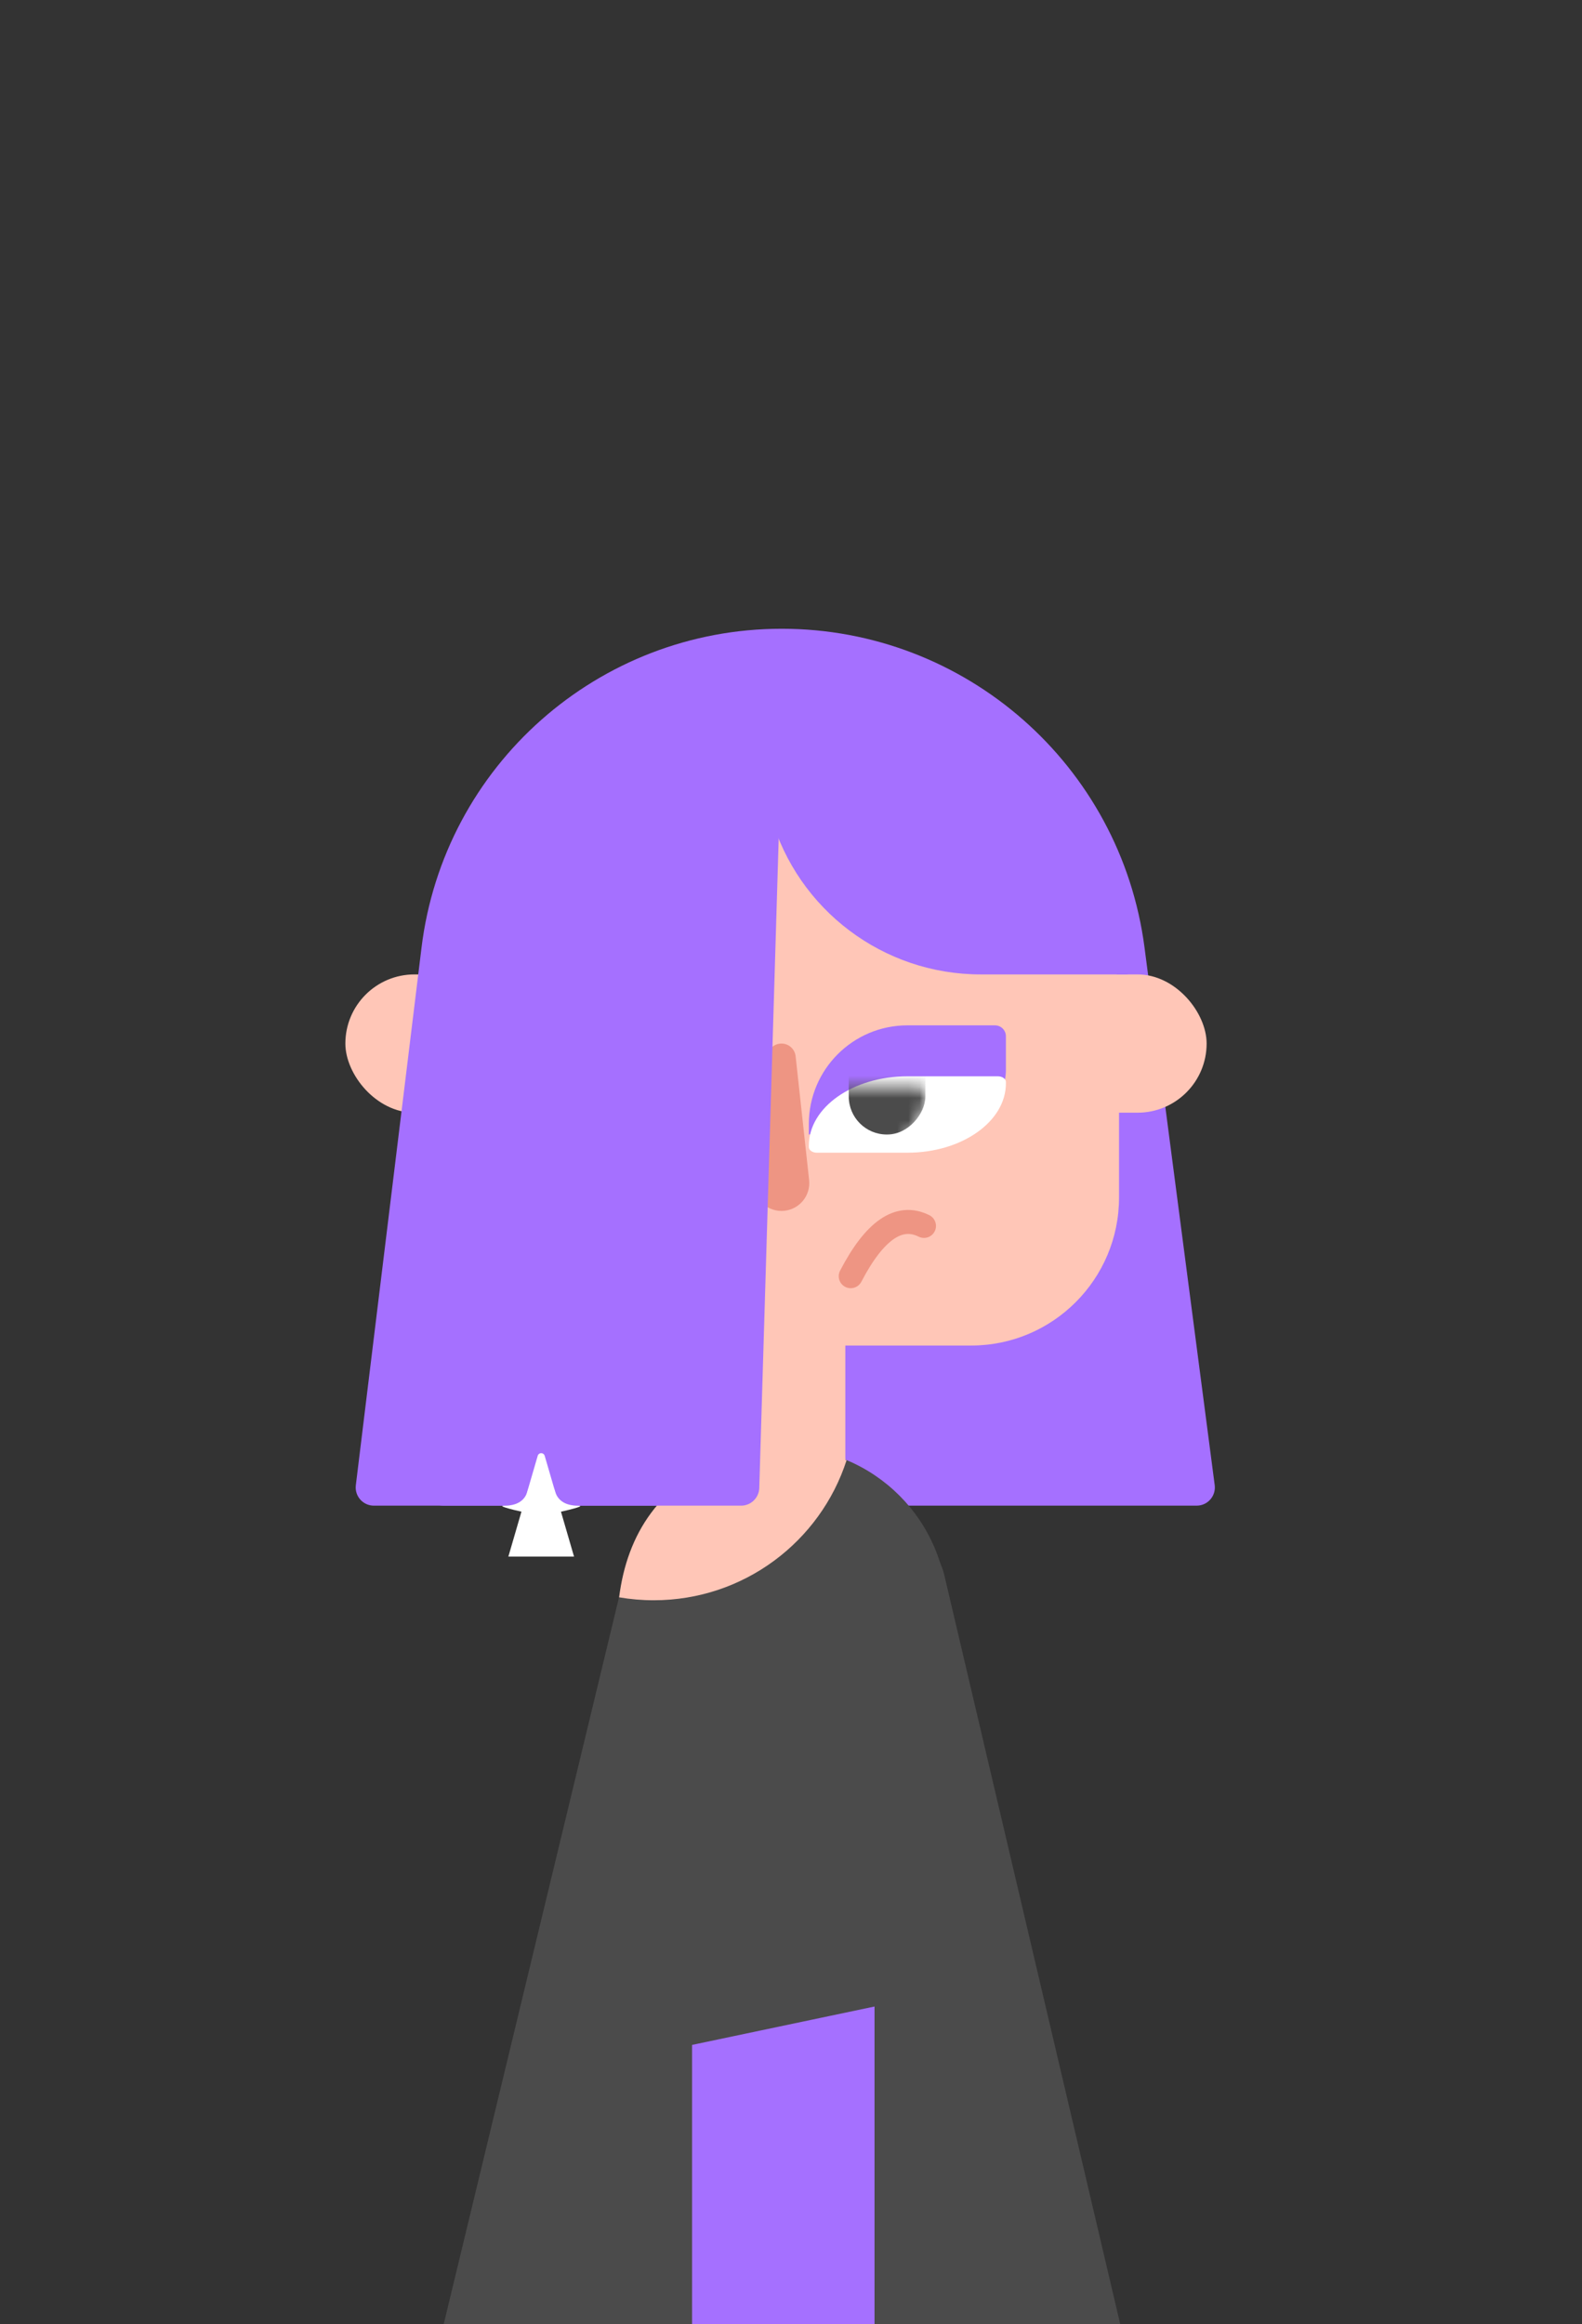 <?xml version="1.0" encoding="UTF-8"?>
<svg width="141px" height="207px" viewBox="0 0 141 207" version="1.1" xmlns="http://www.w3.org/2000/svg" xmlns:xlink="http://www.w3.org/1999/xlink">
    <rect x="0" y="0" width="141" height="207" fill="#333333" stroke="none"/>
    <!-- Generator: Sketch 56.3 (81716) - https://sketch.com -->
    <title>girl</title>
    <desc>Created with Sketch.</desc>
    <defs>
        <path d="M29.491,0 L30.682,0 C46.97,-6.54463965e-15 60.173,13.203 60.173,29.491 L60.173,45.795 C60.173,53.078 54.269,58.981 46.986,58.981 L13.187,58.981 C5.904,58.981 2.66825107e-15,53.078 0,45.795 L0,29.491 C-1.99461731e-15,13.203 13.203,-4.11350139e-15 29.491,0 Z" id="path-1"></path>
        <path d="M8.782,4.537 L0.717,4.537 C0.321,4.537 0,4.763 0,5.041 L0,5.167 C0,8.578 3.932,11.343 8.782,11.343 L16.847,11.343 C17.243,11.343 17.564,11.117 17.564,10.838 L17.564,10.712 C17.564,7.302 13.632,4.537 8.782,4.537 Z" id="path-3"></path>
    </defs>
    <g id="girl" stroke="none" stroke-width="1" fill="none" fill-rule="evenodd">
        <g id="Group-2" transform="translate(22, 56)">
            <rect id="Rectangle-Copy-2761" fill="#FFC6B7" x="8.782" y="30.787" width="16.263" height="12.315" rx="6.157"></rect>
            <path d="M47.671,4.54747351e-13 C64.049,4.51738716e-13 77.887,12.148 80.008,28.388 L86.263,76.272 C86.379,77.159 85.754,77.972 84.866,78.088 C84.797,78.097 84.727,78.102 84.657,78.102 L11.322,78.102 C10.427,78.102 9.702,77.377 9.702,76.482 C9.702,76.416 9.706,76.35 9.714,76.285 L15.567,28.417 C17.551,12.194 31.327,4.57749771e-13 47.671,4.54747351e-13 Z" id="Rectangle-Copy-2746" fill="#A570FF"></path>
            <rect id="Rectangle-Copy-2762" fill="#FFC6B7" x="69.28" y="30.787" width="16.263" height="12.315" rx="6.157"></rect>
            <polygon id="Rectangle-Copy-2747" fill="#FFC6B7" points="42.284 61.574 53.343 61.574 53.343 74.861 42.284 74.861"></polygon>
            <g id="Rectangle-Copy-170-+-Rectangle-Copy-170-Mask-Copy-Copy-Copy-Copy-Copy-Copy-Copy-Copy-Copy-Copy-Copy-Copy-Copy" transform="translate(17.564, 4.861)">
                <mask id="mask-2" fill="white">
                    <use xlink:href="#path-1"></use>
                </mask>
                <use id="Mask" fill="#FFC6B7" xlink:href="#path-1"></use>
                <path d="M30.087,32.083 C30.734,32.083 31.278,32.571 31.348,33.215 L32.551,44.242 C32.7,45.604 31.717,46.828 30.355,46.976 C30.266,46.986 30.176,46.991 30.087,46.991 C28.717,46.991 27.607,45.881 27.607,44.511 C27.607,44.421 27.612,44.332 27.622,44.242 L28.825,33.215 C28.895,32.571 29.439,32.083 30.087,32.083 Z" id="Rectangle" fill="#EE9583" mask="url(#mask-2)"></path>
                <g id="Group-125" mask="url(#mask-2)">
                    <g transform="translate(32.526, 30.463)" id="Group-3-Copy-24">
                        <g transform="translate(8.782, 5.671) scale(-1, 1) translate(-8.782, -5.671) ">
                            <g id="Group-3-Copy-5" transform="translate(8.782, 5.671) scale(-1, 1) translate(-8.782, -5.671) ">
                                <g id="Rectangle-35-Copy-30" transform="translate(8.782, 5.671) scale(-1, 1) translate(-8.782, -5.671) ">
                                    <g id="Rectangle-+-Rectangle-35-Copy-30-Mask">
                                        <g>
                                            <path d="M0.972,0 L8.782,0 C13.632,-8.90961498e-16 17.564,3.932 17.564,8.782 L17.564,9.722 L3.94,8.326 C1.702,8.096 2.75546715e-16,6.211 0,3.961 L0,0.972 C4.52807144e-17,0.435 0.435,-1.24099203e-17 0.972,0 Z" id="Rectangle" fill="#A570FF"></path>
                                            <mask id="mask-4" fill="white">
                                                <use xlink:href="#path-3"></use>
                                            </mask>
                                            <use id="Combined-Shape" fill="#FFFFFF" fill-rule="nonzero" xlink:href="#path-3"></use>
                                            <rect id="Rectangle-35-Copy-30" fill="#4B4B4B" mask="url(#mask-4)" x="7.176" y="0.972" width="6.83" height="8.75" rx="3.386"></rect>
                                        </g>
                                    </g>
                                </g>
                            </g>
                        </g>
                    </g>
                </g>
            </g>
            <path d="M78.524,30.787 L65.397,30.787 C56.735,30.787 49.118,25.057 46.718,16.734 L43.36,4.09 C44.57,3.939 45.803,3.861 47.055,3.861 L48.246,3.861 C63.327,3.861 76.764,16.181 78.524,30.787 Z" id="Path" fill="#A570FF"></path>
            <path d="M37.106,80.574 L36.623,80.808 C35.092,81.553 33.973,82.943 33.574,84.599 L14.096,165.299 C13.588,167.403 14.883,169.521 16.987,170.029 C17.289,170.102 17.597,170.139 17.907,170.139 L36.087,170.139 C38.252,170.139 40.007,168.384 40.007,166.218 L40.007,82.389 C40.007,81.274 39.103,80.37 37.988,80.37 C37.683,80.37 37.381,80.44 37.106,80.574 Z" id="Rectangle-Copy-2748" fill="#4B4B4B"></path>
            <path d="M78.239,80.172 L78.138,80.207 C76.286,80.844 74.891,82.388 74.442,84.294 L55.399,165.322 C54.903,167.429 56.21,169.54 58.318,170.035 C58.612,170.104 58.913,170.139 59.215,170.139 L77.394,170.139 C79.56,170.139 81.315,168.384 81.315,166.218 L81.315,82.367 C81.315,81.085 80.276,80.046 78.994,80.046 C78.737,80.046 78.482,80.089 78.239,80.172 Z" id="Rectangle-Copy-2749" fill="#4B4B4B" transform="translate(68.304, 125.093) scale(-1, 1) translate(-68.304, -125.093) "></path>
            <rect id="Rectangle-Copy-2750" fill="#A570FF" x="39.682" y="120.556" width="16.263" height="73.565"></rect>
            <path d="M47.813,72.917 C55.897,72.917 62.45,79.47 62.45,87.553 L62.45,118.74 C62.45,120.257 61.387,121.567 59.902,121.879 L37.044,126.686 C35.311,127.051 33.61,125.941 33.245,124.207 C33.199,123.99 33.176,123.769 33.176,123.547 L33.176,87.553 C33.176,79.47 39.73,72.917 47.813,72.917 Z" id="Mask" fill="#4B4B4B"></path>
            <path d="M53.456,74.049 C51.122,81.288 44.308,86.528 36.266,86.528 C35.214,86.528 34.182,86.438 33.179,86.266 C33.904,80.654 36.697,76.085 43.318,73.439 C47.987,71.572 53.343,73.072 53.343,73.992 C53.343,74.046 53.456,74.049 53.456,74.049 Z" id="Path" fill="#FFC6B7"></path>
            <path d="M53.053,56.381 C56.508,53.324 59.075,52.711 60.754,54.54" id="Path-106-Copy-17" stroke="#EE9583" stroke-width="2.138" stroke-linecap="round" stroke-linejoin="round" transform="translate(56.903, 54.947) rotate(-21) translate(-56.903, -54.947) "></path>
            <path d="M33.475,7.406 L34.662,6.81 L45.191,2.834 C46.196,2.455 47.317,2.962 47.697,3.966 C47.787,4.204 47.829,4.457 47.821,4.711 L45.672,76.53 C45.645,77.406 44.928,78.102 44.052,78.102 L17.556,78.102 C16.483,78.102 15.612,77.231 15.612,76.158 L15.612,36.362 C15.612,24.109 22.525,12.904 33.475,7.406 Z" id="Rectangle-Copy-170" fill="#A570FF"></path>
            <g id="Group" transform="translate(22.768, 72.593)" fill="#FFFFFF">
                <path d="M3.779,1.068 L6.395,10.046 L0.541,10.046 L3.157,1.068 C3.207,0.896 3.387,0.797 3.559,0.847 C3.665,0.878 3.748,0.961 3.779,1.068 Z" id="Triangle"></path>
                <path d="M4.689,4.203 C4.961,5.162 5.775,5.509 6.72,5.509 C7.35,5.509 6.673,5.731 4.689,6.174 C4.508,4.221 4.508,3.564 4.689,4.203 Z" id="Path-126"></path>
                <path d="M0.136,4.203 C0.407,5.162 1.221,5.509 2.166,5.509 C2.797,5.509 2.12,5.731 0.136,6.174 C-0.045,4.221 -0.045,3.564 0.136,4.203 Z" id="Path-126" transform="translate(1.197, 5.07) scale(-1, 1) translate(-1.197, -5.07) "></path>
            </g>
        </g>
    </g>
</svg>